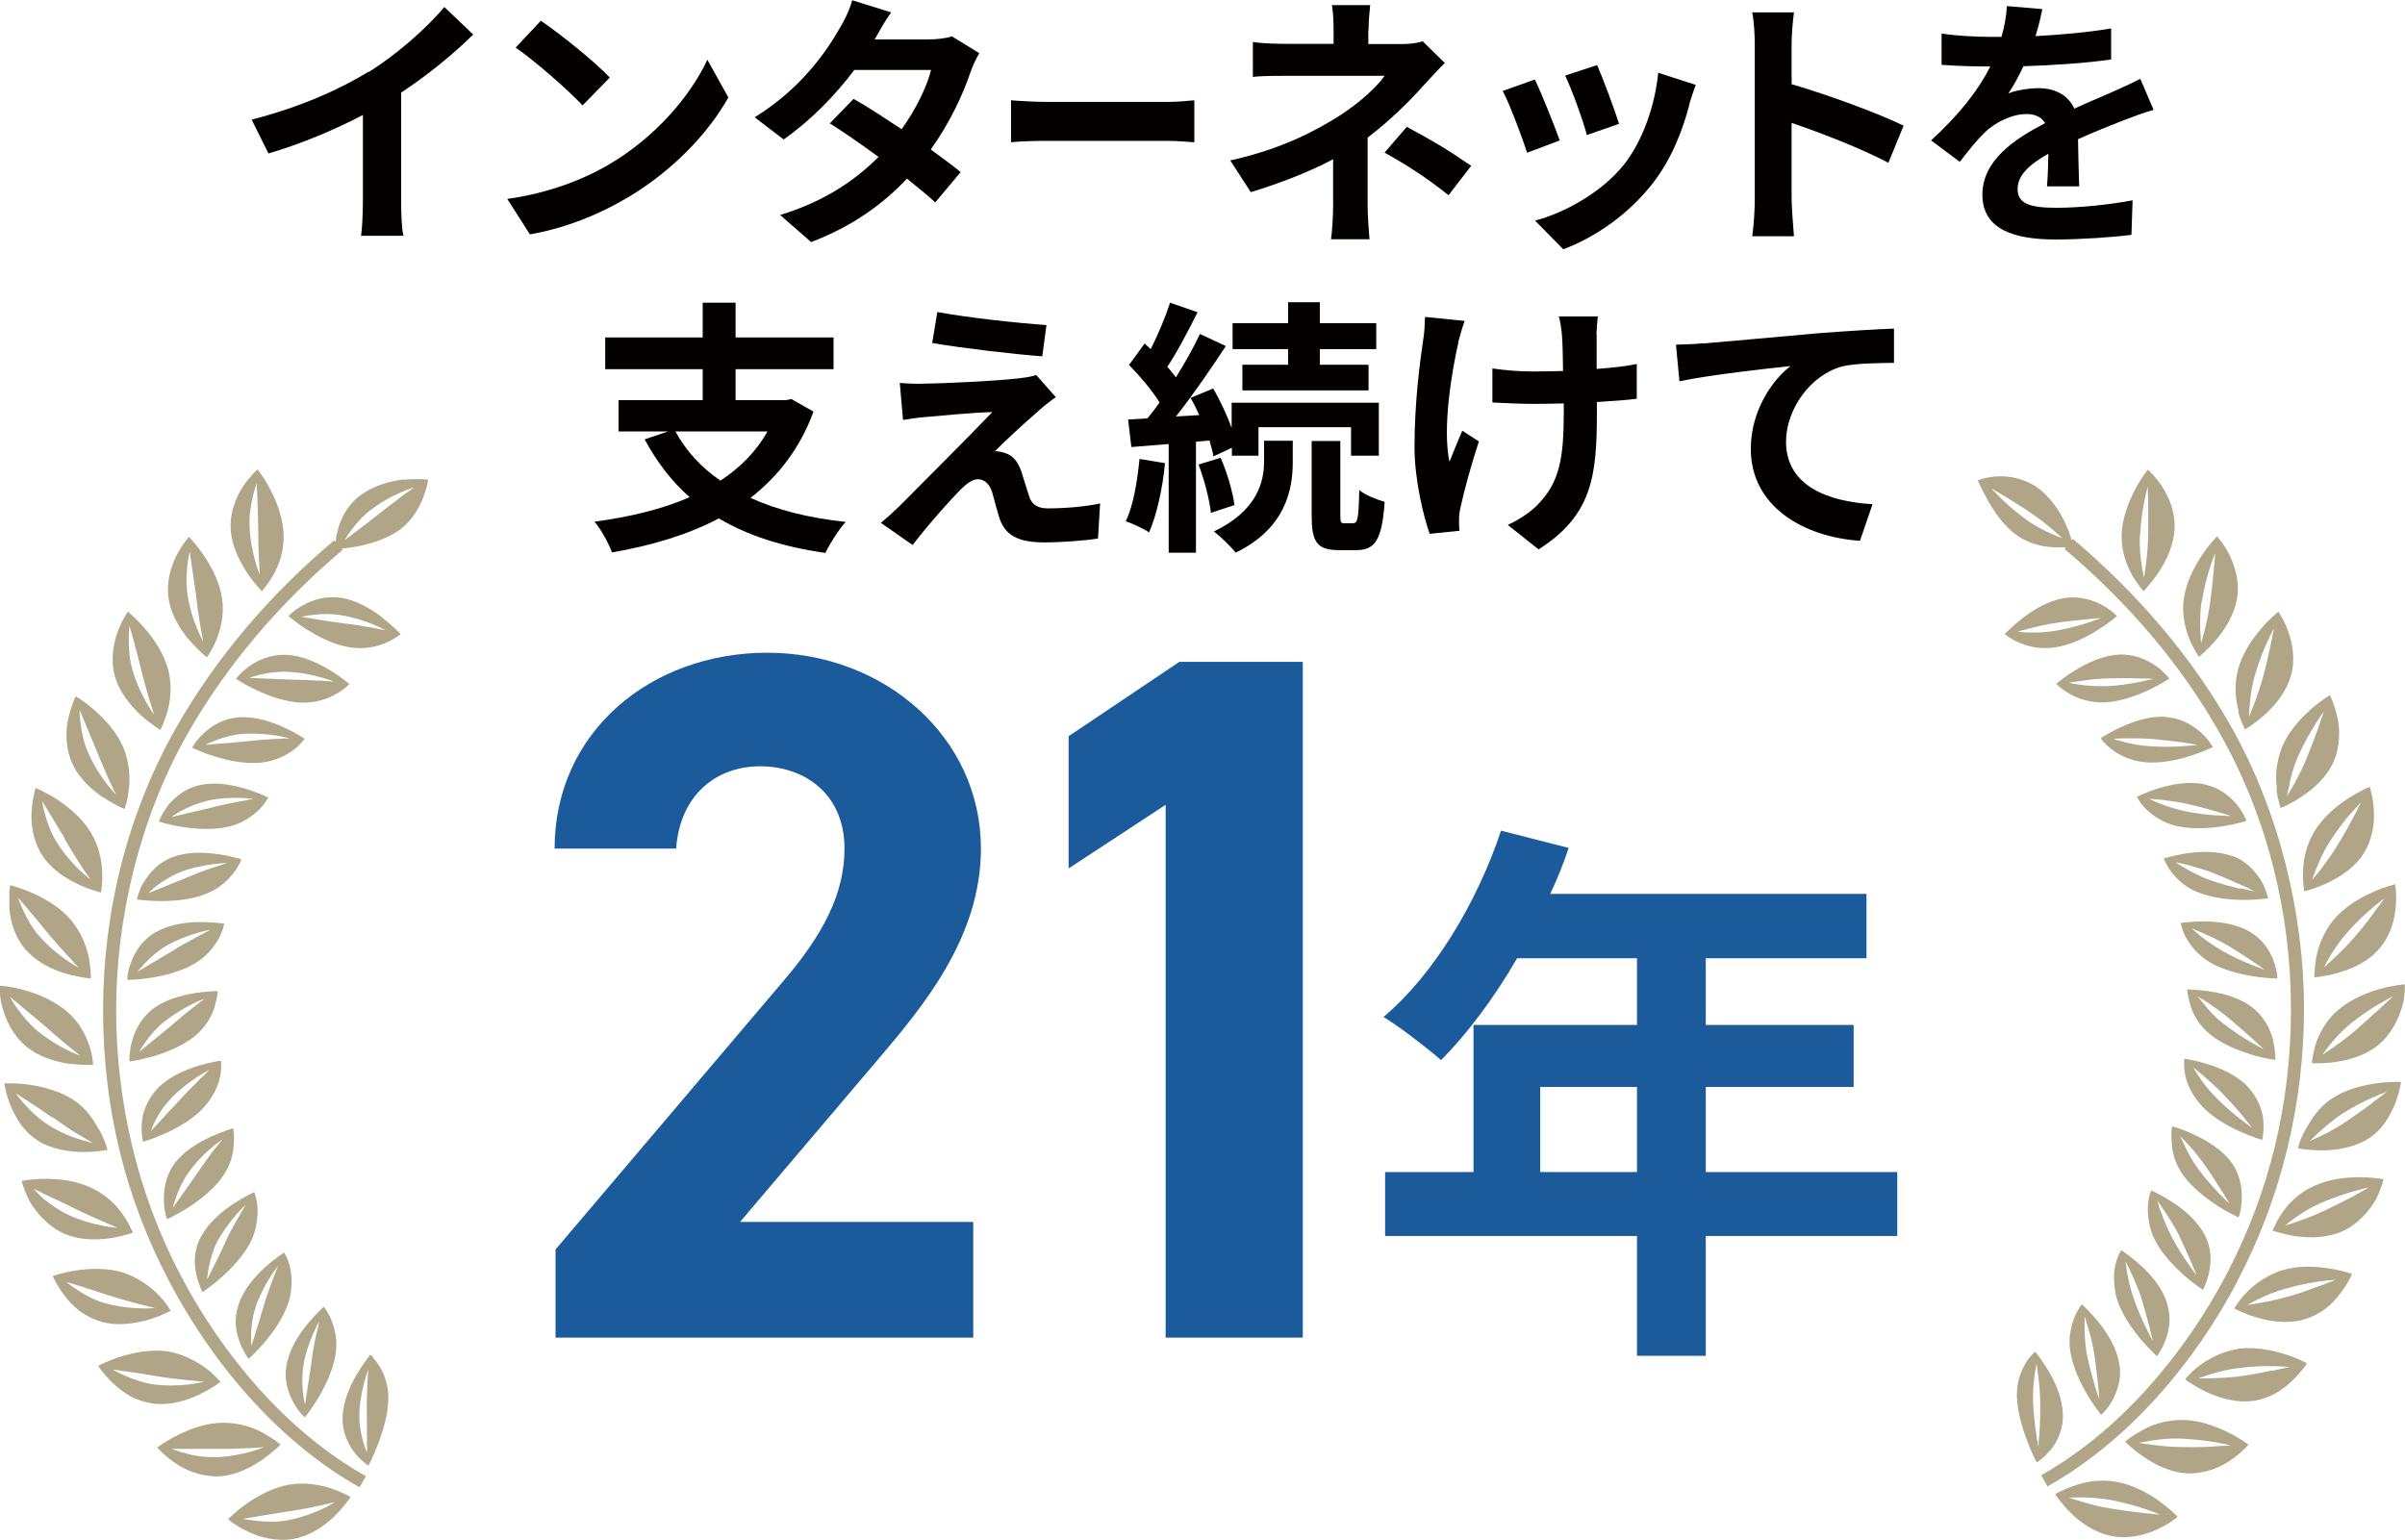 <?xml version="1.0" encoding="UTF-8"?><svg id="_レイヤー_1" xmlns="http://www.w3.org/2000/svg" width="103.12" height="66.04" viewBox="0 0 103.12 66.04"><defs><style>.cls-1{fill:#040000;}.cls-1,.cls-2,.cls-3{stroke-width:0px;}.cls-2{fill:#b1a587;}.cls-3{fill:#1b5b9c;}</style></defs><path class="cls-2" d="M12.42,63.66c-.71.12-1.38.49-1.86.83s-.78.66-.78.66c0,0,.08.07.22.17.15.1.36.23.61.35.51.25,1.24.45,1.98.32.75-.14,1.37-.59,1.79-1.01.42-.42.65-.79.65-.79,0,0-.33-.19-.79-.35-.47-.16-1.12-.29-1.82-.18ZM13.79,64.72c-.36.17-.87.36-1.45.47-.46.09-.94.07-1.31.03s-.62-.09-.62-.09c0,0,1.1-.18,1.89-.31.4-.06.9-.14,1.33-.24.41-.09.73-.17.73-.17,0,0-.21.14-.56.31h-.01Z"/><path class="cls-2" d="M16.01,58.22c-.07-.09-.13-.13-.13-.13,0,0-.28.34-.58.84-.3.51-.59,1.17-.61,1.85-.02.68.27,1.21.55,1.56.29.35.56.51.56.51,0,0,.21-.39.41-.93.21-.54.42-1.24.44-1.88.02-.65-.18-1.11-.37-1.44-.1-.16-.2-.29-.28-.37h.01ZM15.75,59.38c-.02.38-.03.85-.02,1.2,0,.72.01,1.72.01,1.72,0,0-.35-.78-.33-1.61,0-.52.11-1.03.2-1.38.09-.36.18-.58.18-.58,0,0-.02.29-.04.66h0Z"/><path class="cls-2" d="M12.02,61.94s-.07-.06-.19-.15-.3-.2-.51-.32c-.42-.25-1.04-.46-1.75-.46s-1.42.26-1.95.53c-.53.26-.88.53-.88.53,0,0,.27.32.73.64.45.33,1.14.61,1.87.6.73-.02,1.42-.38,1.9-.71.48-.34.79-.65.79-.65h-.01ZM9.23,62.48c-.46.02-.94-.06-1.28-.16-.35-.09-.59-.19-.59-.19,0,0,1.1,0,1.89,0,.4,0,.92,0,1.33-.03.41,0,.74-.05.74-.05,0,0-.23.11-.61.21-.37.1-.89.21-1.48.23Z"/><path class="cls-2" d="M13.07,60.78s.28-.34.58-.84c.3-.51.61-1.15.73-1.81s-.03-1.14-.17-1.52c-.14-.36-.33-.57-.33-.57,0,0-.33.29-.7.74s-.77,1.07-.89,1.74c-.13.67.08,1.23.3,1.64.22.4.48.62.48.62ZM13.01,58.55c.08-.52.27-1.01.41-1.34.15-.34.27-.55.27-.55,0,0-.06.29-.15.66-.09.38-.15.84-.2,1.19-.11.72-.26,1.72-.26,1.72,0,0-.06-.2-.09-.52s-.05-.74.02-1.14v-.02Z"/><path class="cls-2" d="M8.58,59.78c.53-.25.87-.52.87-.52,0,0-.21-.28-.61-.58-.2-.15-.44-.3-.72-.43-.28-.13-.58-.25-.94-.3-.71-.1-1.45.05-2.02.23-.57.18-.95.39-.95.39,0,0,.22.35.63.74.2.19.45.39.74.56.3.16.64.27,1.01.32.74.09,1.45-.15,1.98-.4h.01ZM4.83,58.73s1.09.14,1.87.28c.38.07.91.13,1.33.17.42.04.73.07.73.07,0,0-.96.26-2.14.12-.9-.12-1.79-.64-1.79-.64Z"/><path class="cls-2" d="M10.66,58.27s.33-.29.71-.74.8-1.06,1-1.68c.1-.31.13-.59.13-.85s-.02-.49-.07-.68c-.09-.38-.25-.61-.25-.61,0,0-.37.24-.8.62-.43.39-.92.94-1.14,1.58-.11.32-.15.64-.13.92.03.28.09.53.18.75.16.43.37.69.37.69ZM10.95,56.06c.36-1.03.97-1.77.97-1.77,0,0-.11.27-.24.62s-.3.82-.39,1.15c-.2.69-.51,1.65-.51,1.65,0,0-.09-.87.18-1.65h-.01Z"/><path class="cls-2" d="M6.38,56.59c.56-.17.94-.38.94-.38,0,0-.17-.31-.51-.67-.34-.35-.87-.75-1.53-.97-.68-.21-1.44-.18-2.02-.09-.59.09-1,.24-1,.24,0,0,.16.38.5.83.17.22.38.46.64.66.28.2.6.37.95.47.72.2,1.46.07,2.02-.09h0ZM3.34,55.33c-.31-.2-.5-.36-.5-.36,0,0,1.05.31,1.79.57.38.12.89.26,1.29.37.4.1.72.18.72.18,0,0-.99.11-2.14-.21-.46-.12-.85-.35-1.16-.55Z"/><path class="cls-2" d="M8.68,55.41s.37-.24.81-.63c.44-.39.95-.93,1.25-1.51.15-.29.22-.57.26-.82s.06-.49.04-.69c-.03-.39-.14-.64-.14-.64,0,0-.4.18-.89.5-.49.32-1.05.79-1.38,1.39-.34.61-.31,1.2-.21,1.65s.26.74.26.74h0ZM9.3,53.27c.52-.96,1.24-1.61,1.24-1.61,0,0-.15.25-.34.58-.19.33-.43.76-.56,1.08-.3.65-.76,1.55-.76,1.55,0,0,.06-.87.42-1.6Z"/><path class="cls-2" d="M4.7,53.1c.59-.09,1-.24,1-.24,0,0-.04-.08-.1-.21-.06-.13-.16-.32-.3-.52-.27-.41-.71-.88-1.38-1.19-.64-.31-1.38-.39-1.97-.39s-1.02.09-1.02.09c0,0,.09.4.35.89.29.48.76,1.04,1.43,1.35.67.31,1.41.3,2,.22h0ZM1.45,50.98s.24.12.57.28c.34.16.78.36,1.14.54.35.18.83.4,1.21.56s.67.29.67.29c0,0-.98-.05-2.06-.53-.42-.19-.81-.47-1.1-.7-.26-.24-.43-.43-.43-.43h0Z"/><path class="cls-2" d="M7.15,52.29s.4-.18.89-.49,1.09-.77,1.48-1.31.49-1.05.5-1.44c.04-.4-.02-.67-.02-.67,0,0-.42.12-.95.36s-1.18.63-1.58,1.17c-.38.54-.46,1.14-.44,1.6,0,.23.04.43.07.56.03.14.07.21.07.21h-.02ZM8.1,50.26c.6-.86,1.44-1.4,1.44-1.4,0,0-.19.23-.43.53-.22.3-.49.68-.69.97-.41.6-1.01,1.43-1.01,1.43,0,0,.2-.86.69-1.53Z"/><path class="cls-2" d="M1.61,48.91c.64.39,1.39.49,1.98.49s1.02-.09,1.02-.09c0,0-.08-.35-.31-.78-.25-.43-.55-.98-1.16-1.37-.6-.39-1.34-.57-1.92-.65-.59-.08-1.03-.05-1.03-.05,0,0,.05.41.25.92.21.51.55,1.13,1.17,1.52h0ZM2.24,47.9c.32.22.72.51,1.09.73.36.21.65.38.65.38,0,0-.25-.05-.62-.17-.38-.12-.88-.33-1.35-.64-.75-.49-1.34-1.32-1.34-1.32,0,0,.92.58,1.57,1.04v-.02Z"/><path class="cls-2" d="M7.09,48.6c.53-.24,1.17-.6,1.61-1.07.45-.48.67-.99.74-1.38.08-.39.03-.67.03-.67,0,0-.43.06-.99.23-.55.17-1.23.46-1.7.94-.46.48-.69,1.08-.7,1.53-.03.46.05.78.05.78,0,0,.42-.11.96-.36ZM7.35,47.08c.76-.78,1.63-1.2,1.63-1.2,0,0-.21.2-.48.47-.27.27-.61.61-.85.88-.26.28-.56.59-.78.84-.23.25-.4.43-.4.43,0,0,.26-.81.89-1.42h-.01Z"/><path class="cls-2" d="M2.98,45.61c.58.08,1.01.05,1.01.05,0,0,0-.35-.16-.82-.15-.46-.44-1.04-1-1.5-.57-.46-1.25-.74-1.82-.89C.44,42.29,0,42.27,0,42.27v.28c0,.17.03.42.11.68.15.53.45,1.18,1.01,1.64.56.47,1.28.66,1.85.75h.01ZM.42,42.73s.2.18.49.42c.29.24.66.54.96.8.29.26.68.59,1,.86.32.26.57.46.57.46,0,0-.93-.32-1.83-1.06-.35-.29-.65-.66-.86-.95-.22-.29-.32-.52-.32-.52h0Z"/><path class="cls-2" d="M6.56,45.3c.57-.17,1.26-.44,1.78-.86.52-.42.76-.91.87-1.29.05-.2.09-.35.11-.47.02-.12.02-.18.02-.18,0,0-.44,0-1.02.09-.57.1-1.3.29-1.81.71-.52.42-.76.98-.87,1.43s-.09.79-.09.79c0,0,.44-.06,1-.22h.01ZM7.05,43.81c.42-.34.85-.58,1.18-.75.32-.16.56-.24.56-.24,0,0-.06.04-.16.11-.09.07-.22.18-.37.29-.3.23-.66.54-.93.77-.56.47-1.36,1.11-1.36,1.11,0,0,.43-.78,1.08-1.3h0Z"/><path class="cls-2" d="M1.14,40.76c.49.55,1.18.85,1.75,1.01s1.01.19,1.01.19c0,0,0-.36-.08-.84-.09-.48-.31-1.1-.76-1.65-.46-.55-1.12-.93-1.66-1.17-.54-.24-.96-.34-.96-.34,0,0-.02.1-.04.28,0,.17,0,.42,0,.7.04.56.24,1.27.73,1.82ZM1.99,39.94c.25.31.6.7.88,1.01.28.3.5.54.5.54,0,0-.88-.44-1.67-1.33-.32-.35-.53-.76-.69-1.09-.15-.33-.24-.58-.24-.58,0,0,.72.83,1.22,1.45Z"/><path class="cls-2" d="M5.46,42.02s.44,0,1.01-.09,1.29-.27,1.86-.6c.56-.33.87-.76,1.06-1.1.09-.17.14-.33.18-.44.03-.11.05-.18.05-.18,0,0-.43-.07-1.02-.07s-1.31.09-1.9.42c-.6.33-.91.85-1.07,1.28-.18.43-.17.77-.17.77h0ZM7.14,40.55c.94-.53,1.89-.68,1.89-.68,0,0-.26.13-.59.31s-.76.41-1.05.6c-.63.37-1.49.89-1.49.89,0,0,.53-.71,1.24-1.12Z"/><path class="cls-2" d="M3.37,37.93c.54.25.96.34.96.34,0,0,.07-.35.05-.84,0-.49-.13-1.13-.49-1.74-.37-.61-.96-1.09-1.46-1.42-.5-.32-.9-.48-.9-.48,0,0-.04.1-.07.27-.04.17-.08.41-.1.69-.05.56.05,1.29.44,1.91.39.62,1.05,1.03,1.58,1.27h-.01ZM2.77,35.98c.2.34.47.78.7,1.13.22.35.42.61.42.61,0,0-.2-.15-.49-.42-.28-.27-.64-.66-.95-1.16-.25-.39-.42-.84-.51-1.19-.1-.35-.14-.61-.14-.61,0,0,.57.94.98,1.62v.02Z"/><path class="cls-2" d="M6.15,37.84c-.22.4-.28.73-.28.73,0,0,.43.07,1.02.07s1.31-.06,1.92-.3c.62-.24.97-.61,1.22-.92.12-.16.2-.3.25-.4.05-.11.07-.17.07-.17,0,0-.42-.14-.99-.22s-1.31-.12-1.94.12c-.65.23-1.02.7-1.26,1.09h0ZM7.75,37.39c.49-.19,1-.28,1.37-.33.37-.05.61-.05.61-.05,0,0-.28.09-.64.21-.37.12-.8.29-1.12.43-.67.27-1.61.65-1.61.65,0,0,.14-.16.4-.35s.61-.41,1-.56h0Z"/><path class="cls-2" d="M4.44,34.2c.49.33.9.49.9.49,0,0,.13-.33.18-.82.07-.48.04-1.14-.22-1.79-.27-.66-.79-1.22-1.23-1.61-.44-.39-.82-.61-.82-.61,0,0-.05.09-.11.25s-.14.39-.2.66c-.13.54-.15,1.27.15,1.95.3.68.88,1.18,1.37,1.5l-.02-.02ZM4.14,32.19c.15.37.35.84.52,1.22s.32.67.32.67c0,0-.18-.18-.42-.49-.24-.31-.53-.75-.77-1.29-.19-.42-.29-.89-.33-1.24-.05-.36-.05-.62-.05-.62,0,0,.42,1.01.73,1.74h0Z"/><path class="cls-2" d="M7.2,34.55c-.28.36-.39.68-.39.68,0,0,.42.14.99.23.58.09,1.3.14,1.95,0s1.06-.46,1.35-.73c.14-.14.24-.27.3-.37.07-.1.1-.16.1-.16,0,0-.39-.2-.95-.37-.56-.17-1.28-.31-1.94-.17-.68.13-1.12.54-1.42.89h0ZM8.86,34.34c1.05-.23,2.01-.08,2.01-.08,0,0-.29.05-.66.12-.38.07-.84.17-1.18.26-.71.17-1.69.4-1.69.4,0,0,.17-.13.45-.28.28-.15.67-.32,1.07-.41h0Z"/><path class="cls-2" d="M6.06,30.69c.44.39.82.61.82.61,0,0,.16-.32.3-.79.13-.47.21-1.12.03-1.8-.19-.7-.61-1.31-1-1.76s-.73-.72-.73-.72c0,0-.06.08-.14.23-.09.14-.19.35-.29.62-.19.51-.32,1.22-.12,1.93.2.7.7,1.28,1.13,1.68ZM5.56,26.85s.07.26.17.62.22.81.31,1.2c.09.38.23.88.35,1.28.12.4.22.7.22.7,0,0-.6-.79-.93-1.92-.13-.44-.15-.9-.16-1.27,0-.36.03-.61.03-.61h0Z"/><path class="cls-2" d="M11.13,32.71c.65-.06,1.13-.31,1.45-.55.16-.12.28-.24.36-.33s.12-.15.12-.15c0,0-.36-.25-.89-.49-.53-.24-1.24-.48-1.91-.43-.68.04-1.19.37-1.53.69-.34.31-.49.61-.49.61,0,0,.39.2.95.37.56.18,1.27.33,1.93.28h.01ZM9.29,31.73c.3-.11.7-.23,1.12-.26,1.09-.07,2.01.19,2.01.19,0,0-.29.01-.67.03s-.86.06-1.21.1c-.36.04-.79.08-1.14.1-.34.03-.59.05-.59.05,0,0,.19-.11.49-.21h0Z"/><path class="cls-2" d="M8.14,27.47c.38.45.73.72.73.72,0,0,.21-.28.4-.73.18-.46.36-1.07.25-1.78-.09-.7-.45-1.37-.78-1.86s-.64-.8-.64-.8c0,0-.27.3-.52.78-.25.48-.46,1.16-.35,1.88.12.73.52,1.35.91,1.8h0ZM8.13,23.63s.16,1.06.27,1.85c.04.38.11.89.18,1.31.07.41.13.72.13.72,0,0-.12-.22-.27-.58-.15-.36-.32-.87-.4-1.44-.14-.9.1-1.87.1-1.87h-.01Z"/><path class="cls-2" d="M14.98,29.33s-.33-.29-.83-.59-1.16-.62-1.85-.66c-.67-.03-1.24.22-1.61.49-.38.27-.57.54-.57.54,0,0,.36.25.89.49.53.25,1.23.5,1.89.53.66.02,1.17-.17,1.53-.38.36-.2.55-.42.55-.42ZM13.65,29.19c-.39-.03-.86-.04-1.22-.05-.73-.03-1.74-.07-1.74-.07,0,0,.81-.31,1.66-.26.54.02,1.03.13,1.39.23.36.1.59.19.59.19,0,0-.3-.02-.68-.05h0Z"/><path class="cls-2" d="M11.23,25.35s.24-.26.48-.68c.24-.43.48-1.02.45-1.74-.02-.71-.29-1.41-.57-1.94-.27-.52-.55-.86-.55-.86,0,0-.3.26-.6.7-.3.45-.58,1.09-.55,1.82s.37,1.4.69,1.89.64.8.64.8h.01ZM11.01,20.74s.05,1.07.06,1.86c0,.38.01.9.03,1.32.02.41.04.73.04.73,0,0-.39-.92-.44-2.08-.04-.9.3-1.83.3-1.83h0Z"/><path class="cls-2" d="M16.42,26.5c-.46-.36-1.09-.74-1.76-.86-.67-.11-1.26.08-1.66.31-.41.22-.63.47-.63.47,0,0,.33.29.83.6s1.15.64,1.81.74c.65.1,1.19-.04,1.57-.21.38-.17.6-.36.6-.36,0,0-.3-.32-.76-.68h0ZM15.87,26.9c-.38-.07-.85-.14-1.21-.18-.73-.09-1.73-.27-1.73-.27,0,0,.85-.21,1.69-.07,1.07.17,1.92.65,1.92.65,0,0-.29-.06-.67-.13Z"/><path class="cls-2" d="M17.33,20.56c-.58.06-1.32.26-1.89.69-.57.43-.84,1.02-.96,1.49-.05.19-.08.36-.09.5l-.06-.07c-2.71,2.28-5.07,5.01-6.82,8.11-2.07,3.68-3.09,7.86-3.09,12.04s.95,8.04,2.83,11.62c1.83,3.49,4.66,6.87,8.17,8.84l.27-.48h0c-3.38-1.89-6.16-5.2-7.95-8.62-1.84-3.5-2.76-7.44-2.76-11.37s1-8.18,3.02-11.77c1.71-3.03,4.03-5.71,6.69-7.96l-.04-.05c.18-.02.44-.06.73-.11.56-.12,1.24-.32,1.77-.71.53-.4.82-.93.99-1.36.17-.44.22-.78.22-.78,0,0-.43-.06-1.02,0h0ZM17.18,21.32c-.32.24-.71.54-1,.77-.59.47-1.4,1.07-1.4,1.07,0,0,.44-.79,1.14-1.31.88-.68,1.84-.95,1.84-.95,0,0-.25.18-.58.41h0Z"/><path class="cls-2" d="M87.91,62.2c.28-.35.57-.88.54-1.56-.02-.68-.31-1.34-.61-1.84-.3-.51-.58-.84-.58-.84,0,0-.05.05-.13.13-.08.08-.18.2-.28.37-.19.33-.39.8-.37,1.44s.23,1.34.44,1.88c.2.55.41.93.41.93,0,0,.28-.15.56-.51h.02ZM87.45,61.36c-.03.39-.05.69-.05.69,0,0-.05-.24-.1-.61-.05-.37-.11-.86-.13-1.39-.01-.4.03-.79.07-1.09.04-.29.08-.47.08-.47,0,0,.04.23.08.56.04.32.08.76.08,1.11s0,.83-.03,1.21h0Z"/><path class="cls-2" d="M92.59,64.37c-.48-.34-1.15-.71-1.86-.83-.7-.12-1.34,0-1.82.18-.47.16-.79.35-.79.35,0,0,.23.37.65.79s1.04.87,1.79,1.01c.74.14,1.47-.06,1.98-.31.26-.12.47-.25.61-.35s.22-.17.22-.17c0,0-.3-.32-.78-.66h0ZM91.86,64.87c-.43-.04-.96-.12-1.35-.18-.4-.06-.85-.18-1.2-.28s-.6-.19-.6-.19c0,0,.95-.06,1.84.11,1.14.22,2.08.62,2.08.62,0,0-.34-.03-.77-.07h0Z"/><path class="cls-2" d="M89.27,55.93s-.18.2-.33.57c-.13.38-.28.86-.16,1.52.12.66.43,1.3.73,1.81.3.5.58.84.58.84,0,0,.26-.21.48-.61.21-.41.43-.96.29-1.64-.13-.67-.53-1.29-.89-1.74-.37-.45-.7-.74-.7-.74h0ZM89.82,59.4c-.11-.36-.25-.86-.35-1.37-.07-.4-.08-.79-.09-1.1v-.49s.08.23.17.55.2.74.25,1.09c.05.34.11.82.15,1.21.05.4.06.7.06.7,0,0-.09-.22-.2-.59h0Z"/><path class="cls-2" d="M93.57,60.89c-.71,0-1.33.21-1.75.46-.21.12-.39.23-.51.32s-.19.15-.19.15c0,0,.3.32.79.65.48.33,1.17.69,1.9.71s1.42-.26,1.87-.59c.46-.32.73-.64.73-.64,0,0-.35-.27-.88-.53s-1.24-.53-1.95-.53h-.01ZM94.89,62.03c-.42.03-.96.03-1.35.02-.4,0-.86-.04-1.22-.09-.35-.04-.62-.09-.62-.09,0,0,.22-.04.57-.1.34-.05.79-.1,1.24-.08.59.03,1.11.09,1.5.16s.64.13.64.13c0,0-.33.02-.77.05h.01Z"/><path class="cls-2" d="M92.48,58.16s.21-.26.37-.69c.08-.21.15-.47.17-.75s-.02-.6-.13-.92c-.22-.64-.71-1.19-1.14-1.57-.43-.39-.8-.62-.8-.62,0,0-.15.23-.24.6-.05.19-.08.42-.06.68,0,.26.03.53.13.85.2.62.63,1.23,1,1.68.38.45.71.74.71.74h-.01ZM91.14,54.09s.44.85.67,1.56c.11.34.23.78.33,1.17.09.38.17.68.17.68,0,0-.5-.86-.83-1.85-.28-.79-.34-1.56-.34-1.56Z"/><path class="cls-2" d="M95.95,57.85c-.36.05-.66.16-.94.29s-.52.28-.72.43c-.39.3-.6.58-.6.58,0,0,.35.27.87.52.53.25,1.24.49,1.98.41.37-.04.71-.16,1.01-.32.29-.16.54-.36.74-.56.41-.39.63-.74.63-.74,0,0-.38-.21-.95-.39s-1.31-.33-2.02-.23h0ZM97.43,58.77c-.43.08-.93.19-1.32.24-.81.11-1.85.1-1.85.1,0,0,.86-.35,1.77-.45,1.13-.15,2.15-.04,2.15-.04,0,0-.33.07-.75.16h0Z"/><path class="cls-2" d="M93.65,54.69c.44.39.81.62.81.62,0,0,.16-.29.26-.74.09-.45.13-1.04-.21-1.65-.32-.6-.89-1.07-1.38-1.38-.49-.32-.89-.49-.89-.49,0,0-.12.25-.14.64-.02.19,0,.43.04.68.03.25.11.52.26.81.29.58.81,1.12,1.25,1.51ZM92.65,51.97c-.1-.28-.14-.47-.14-.47,0,0,.57.78.91,1.45.15.31.34.74.5,1.1.15.36.27.64.27.64,0,0-.62-.77-1.1-1.7-.17-.35-.34-.74-.43-1.02h-.01Z"/><path class="cls-2" d="M97.84,54.47c-.66.22-1.19.61-1.53.97-.34.35-.51.67-.51.67,0,0,.38.21.94.38.56.17,1.3.29,2.02.1.36-.1.68-.27.95-.47s.47-.44.64-.66c.34-.44.5-.83.5-.83,0,0-.41-.15-1-.24s-1.34-.13-2.02.09h.01ZM99.44,55.15c-.41.15-.88.33-1.27.43-.78.24-1.81.38-1.81.38,0,0,.79-.48,1.68-.71,1.09-.32,2.11-.37,2.11-.37,0,0-.31.12-.72.28h0Z"/><path class="cls-2" d="M95.98,52.2s.04-.07.07-.21.06-.33.07-.56c.02-.46-.06-1.06-.45-1.6-.41-.54-1.06-.93-1.58-1.17-.53-.25-.95-.36-.95-.36,0,0-.07.27-.02.67.01.39.11.9.5,1.44.39.53.99.99,1.48,1.31.49.31.89.49.89.49h-.01ZM93.7,49.17c-.14-.27-.22-.45-.22-.45,0,0,.17.17.4.42s.48.57.69.87c.2.29.46.68.67,1.02s.37.6.37.6c0,0-.74-.67-1.37-1.52-.24-.33-.42-.68-.55-.94h.01Z"/><path class="cls-2" d="M99.21,50.86c-.67.3-1.11.78-1.38,1.18-.14.2-.23.39-.29.52-.07.13-.1.21-.1.21,0,0,.41.15,1,.24.58.08,1.32.09,1.99-.21s1.14-.86,1.43-1.34c.25-.49.34-.89.34-.89,0,0-.43-.09-1.02-.09s-1.33.08-1.97.38ZM100.9,51.3c-.39.2-.87.44-1.22.61-.73.35-1.71.65-1.71.65,0,0,.69-.6,1.53-.97,1.08-.47,2.06-.67,2.06-.67,0,0-.28.17-.66.38Z"/><path class="cls-2" d="M97.05,48.1c-.02-.45-.24-1.05-.7-1.53-.47-.48-1.15-.77-1.7-.94-.55-.17-.99-.23-.99-.23,0,0-.04.28.03.67s.29.9.74,1.38c.44.47,1.08.83,1.61,1.07.53.24.96.36.96.36,0,0,.08-.33.05-.78ZM96.07,48c-.29-.23-.67-.55-1.06-.94-.6-.6-.97-1.29-.97-1.29,0,0,.76.6,1.27,1.14.24.26.6.62.83.92.24.3.43.54.43.54,0,0-.2-.14-.49-.37h-.01Z"/><path class="cls-2" d="M101.92,46.45c-.59.08-1.33.26-1.92.65-.61.39-.91.93-1.16,1.36-.24.43-.31.78-.31.78,0,0,.43.09,1.02.09s1.34-.1,1.98-.49c.63-.39.96-1.01,1.17-1.52.2-.51.25-.92.25-.92,0,0-.44-.03-1.03.05ZM101.73,47.29c-.35.26-.77.56-1.08.77-.32.22-.72.45-1.05.61s-.57.27-.57.27c0,0,.66-.68,1.38-1.17.96-.62,1.93-.95,1.93-.95,0,0-.27.2-.61.46h0Z"/><path class="cls-2" d="M97.48,44.66c-.11-.45-.35-1.01-.87-1.43-.51-.42-1.24-.62-1.81-.71-.58-.09-1.02-.09-1.02-.09,0,0,0,.07.02.18.02.12.06.27.11.47.11.38.35.87.87,1.29.52.42,1.22.69,1.78.86.57.17,1,.22,1,.22,0,0,.02-.34-.09-.79h0ZM95.32,43.89c-.33-.26-.6-.55-.78-.78-.19-.23-.31-.38-.31-.38,0,0,.22.12.49.3.27.19.61.43.89.67.27.23.63.54.93.81s.52.48.52.48c0,0-.9-.44-1.73-1.1h0Z"/><path class="cls-2" d="M103.12,42.21s-.44.03-1.01.18-1.26.43-1.82.89-.85,1.04-1,1.5-.16.81-.16.81c0,0,.44.03,1.01-.05.58-.08,1.29-.28,1.85-.74.56-.47.85-1.11,1.01-1.64.08-.26.1-.5.11-.67s0-.27,0-.27h.01ZM102.44,42.88c-.1.09-.24.23-.4.37-.32.29-.71.64-1,.9-.6.53-1.46,1.08-1.46,1.08,0,0,.5-.76,1.2-1.33.45-.37.91-.66,1.25-.86.35-.2.57-.32.57-.32,0,0-.06.06-.15.16h0Z"/><path class="cls-2" d="M97.49,41.2c-.17-.43-.47-.94-1.07-1.27-.59-.33-1.31-.41-1.9-.42-.59,0-1.02.07-1.02.07,0,0,.02.07.05.18.03.11.08.26.17.43.19.34.5.76,1.06,1.09.57.33,1.29.5,1.86.59.58.09,1.01.09,1.01.09,0,0,0-.34-.17-.76h0ZM95.25,40.75c-.35-.2-.68-.44-.91-.62-.23-.19-.37-.32-.37-.32,0,0,.89.35,1.53.72.3.18.7.43,1.02.65.33.22.58.4.58.4,0,0-.95-.31-1.86-.83h.01Z"/><path class="cls-2" d="M100.07,39.43c-.45.55-.67,1.16-.76,1.64-.08.48-.08.84-.08.84,0,0,.44-.03,1.01-.19s1.27-.45,1.75-1.01c.5-.55.69-1.26.73-1.82.03-.28.02-.52.01-.7-.01-.17-.04-.27-.04-.27,0,0-.43.1-.96.34-.54.24-1.2.62-1.66,1.17ZM101.79,39.14c-.26.35-.58.76-.84,1.05-.53.62-1.31,1.3-1.31,1.3,0,0,.4-.83,1.01-1.51.75-.86,1.59-1.46,1.59-1.46,0,0-.2.27-.46.62h0Z"/><path class="cls-2" d="M95.71,36.71c-.64-.23-1.37-.2-1.94-.12-.57.09-.99.22-.99.22,0,0,.03.06.07.17.05.1.13.25.24.4.25.31.6.68,1.22.91s1.33.3,1.92.3,1.02-.07,1.02-.07c0,0-.06-.33-.28-.73-.25-.39-.61-.86-1.26-1.09h0ZM96.04,38.11c-.37-.09-.87-.22-1.36-.4-.38-.14-.73-.33-.99-.48-.26-.15-.41-.26-.41-.26,0,0,.23.05.56.13.32.09.74.21,1.07.34.32.13.76.32,1.12.48.37.16.63.3.63.3,0,0-.24-.04-.6-.13l-.02.02Z"/><path class="cls-2" d="M99.24,35.64c-.36.61-.49,1.25-.49,1.74-.02.49.05.84.05.84,0,0,.43-.1.96-.34.53-.25,1.19-.65,1.58-1.27s.49-1.35.44-1.91c-.02-.28-.06-.52-.1-.69s-.07-.27-.07-.27c0,0-.4.16-.9.48s-1.09.8-1.46,1.41h-.01ZM100.8,34.88c.26-.3.44-.48.44-.48,0,0-.15.3-.35.68s-.46.84-.67,1.17c-.21.35-.48.72-.69,1-.22.29-.4.48-.4.48,0,0,.08-.22.21-.54.13-.31.31-.73.56-1.11.32-.49.64-.91.9-1.21h0Z"/><path class="cls-2" d="M94.51,33.63c-.67-.14-1.38,0-1.94.17-.56.17-.95.37-.95.37,0,0,.04.06.1.16s.16.23.3.37c.29.27.7.59,1.35.73.64.14,1.37.09,1.95,0,.58-.09,1-.23,1-.23,0,0-.11-.32-.39-.68-.3-.35-.74-.75-1.41-.88h0ZM95.05,34.97c-.38-.03-.89-.08-1.4-.19-.4-.09-.78-.22-1.06-.33s-.45-.2-.45-.2c0,0,.24.02.57.05.33.04.76.1,1.11.18.34.08.8.2,1.18.31s.66.2.66.2c0,0-.25,0-.62-.03h0Z"/><path class="cls-2" d="M97.61,33.83c.05.49.18.82.18.82,0,0,.41-.16.9-.49.49-.32,1.07-.82,1.37-1.5.29-.67.28-1.41.15-1.94-.06-.27-.14-.5-.2-.66s-.11-.25-.11-.25c0,0-.38.22-.82.61-.44.39-.96.95-1.23,1.61-.26.65-.3,1.31-.22,1.79h-.02ZM98.17,33.56c.08-.33.2-.77.39-1.18.47-1.05,1.08-1.87,1.08-1.87,0,0-.11.32-.25.73-.14.4-.33.89-.48,1.26s-.36.78-.53,1.1c-.18.32-.32.54-.32.54,0,0,.04-.23.12-.56v-.02Z"/><path class="cls-2" d="M92.87,30.74c-.67-.05-1.37.19-1.91.43-.53.24-.89.49-.89.49,0,0,.04.06.12.15s.2.21.36.33c.32.24.8.49,1.45.55.66.05,1.37-.1,1.93-.28s.95-.37.95-.37c0,0-.15-.3-.49-.61-.34-.31-.85-.64-1.53-.68h.01ZM93.6,32c-.38.02-.89.04-1.41,0-.83-.05-1.58-.32-1.58-.32,0,0,.24-.02.58-.02s.76,0,1.13.03c.35.03.82.09,1.21.14s.69.11.69.11c0,0-.24.03-.62.06Z"/><path class="cls-2" d="M95.96,30.5c.13.47.3.78.3.78,0,0,.38-.22.82-.61.44-.39.94-.97,1.14-1.67.21-.71.08-1.41-.11-1.93-.09-.26-.2-.47-.28-.61-.08-.14-.14-.23-.14-.23,0,0-.35.27-.73.72-.39.45-.81,1.06-1,1.76-.18.69-.1,1.33.03,1.8h-.03ZM96.47,30.16c.03-.34.09-.79.22-1.22.31-1.1.81-1.99.81-1.99,0,0-.07.33-.15.75-.09.42-.2.92-.31,1.3-.1.39-.25.82-.38,1.16-.12.33-.23.57-.23.57,0,0,0-.23.04-.57Z"/><path class="cls-2" d="M92.44,28.56c-.37-.27-.93-.52-1.6-.49-.68.04-1.35.36-1.84.66-.5.3-.83.59-.83.59,0,0,.19.22.55.42.35.21.86.4,1.52.38.66-.03,1.36-.28,1.89-.53s.89-.49.89-.49c0,0-.2-.27-.57-.54h-.01ZM90.32,29.42c-.83.04-1.62-.14-1.62-.14,0,0,.97-.18,1.7-.19.36-.01.84-.02,1.23,0,.4,0,.7.02.7.02,0,0-.95.26-2.02.32h.01Z"/><path class="cls-2" d="M94.28,28.17s.35-.27.73-.72c.38-.45.79-1.07.91-1.8s-.1-1.4-.34-1.88c-.25-.48-.52-.77-.52-.77,0,0-.31.31-.64.8s-.68,1.16-.78,1.86c-.11.71.07,1.32.25,1.78.19.45.4.73.4.73h-.01ZM94.41,25.79c.09-.57.23-1.09.35-1.46.12-.38.22-.61.22-.61,0,0-.03.33-.06.75-.04.42-.1.95-.15,1.32-.05.39-.14.85-.23,1.19-.09.34-.16.6-.16.6,0,0-.11-.92.02-1.8h.01Z"/><path class="cls-2" d="M90.14,25.95c-.4-.22-.99-.41-1.66-.3-.67.12-1.3.5-1.76.86s-.76.68-.76.68c0,0,.22.2.6.36.38.17.91.31,1.57.21.66-.1,1.32-.43,1.81-.74.5-.31.83-.6.83-.6,0,0-.22-.25-.63-.47ZM88.13,27.05c-.83.14-1.63.04-1.63.04,0,0,.94-.28,1.67-.38.7-.11,1.93-.21,1.93-.21,0,0-.92.37-1.97.55Z"/><path class="cls-2" d="M91.91,25.35s.31-.31.64-.8.66-1.17.69-1.89c.03-.73-.25-1.37-.55-1.82-.3-.45-.6-.7-.6-.7,0,0-.27.34-.55.86-.27.52-.55,1.23-.57,1.93-.02.72.22,1.31.45,1.73.24.42.48.68.48.68h.01ZM91.76,22.98c.05-1.15.33-2.11.33-2.11,0,0,.01.33.02.75v1.33c-.01.8-.18,1.82-.18,1.82,0,0-.22-.89-.18-1.79h.01Z"/><path class="cls-2" d="M95.96,54.88c1.88-3.58,2.83-7.61,2.83-11.62s-1.03-8.36-3.09-12.04c-1.74-3.1-4.11-5.82-6.82-8.11l-.05.06c-.05-.17-.13-.42-.26-.7-.24-.53-.65-1.17-1.24-1.58-.59-.4-1.24-.49-1.72-.46-.49.03-.81.17-.81.17,0,0,.17.4.45.89s.68,1.07,1.22,1.46c.54.38,1.14.5,1.61.52h.5l-.06.07c2.66,2.25,4.99,4.92,6.69,7.96,2.02,3.59,3.02,7.68,3.02,11.77s-.93,7.87-2.76,11.37c-1.79,3.41-4.57,6.72-7.95,8.62l.27.48c3.51-1.97,6.34-5.35,8.17-8.84v-.02ZM86.9,22.3c-.88-.64-1.52-1.36-1.52-1.36,0,0,.27.16.61.36.34.21.76.47,1.06.68.64.41,1.38,1.1,1.38,1.1,0,0-.84-.29-1.53-.78Z"/><path class="cls-1" d="M15.81,3.09c1.18-.74,2.49-1.88,3.24-2.79l1.24,1.18c-.87.86-1.98,1.76-3.09,2.49v4.64c0,.51.02,1.22.1,1.5h-1.82c.05-.28.08-1,.08-1.5v-3.68c-1.18.62-2.64,1.24-4.05,1.65l-.72-1.45c2.06-.53,3.75-1.28,5.02-2.06v.02Z"/><path class="cls-1" d="M26.15,7.03c1.96-1.16,3.46-2.92,4.18-4.47l.9,1.62c-.87,1.55-2.4,3.14-4.25,4.25-1.16.7-2.64,1.34-4.26,1.62l-.97-1.52c1.79-.25,3.29-.84,4.4-1.5ZM26.15,3.32l-1.17,1.2c-.6-.64-2.03-1.9-2.87-2.48l1.08-1.15c.8.54,2.3,1.74,2.96,2.44h0Z"/><path class="cls-1" d="M37.49,1.69h2.33c.36,0,.75-.05,1-.13l1.17.72c-.13.22-.28.53-.38.82-.31.93-.88,2.16-1.7,3.31.49.36.94.69,1.28.97l-1.09,1.3c-.31-.29-.74-.64-1.21-1.02-1.01,1.07-2.32,2.04-4.11,2.72l-1.33-1.16c1.99-.61,3.26-1.54,4.22-2.49-.75-.55-1.5-1.07-2.09-1.44l1.02-1.05c.61.34,1.33.82,2.06,1.3.6-.83,1.09-1.83,1.26-2.54h-3.29c-.8,1.07-1.87,2.17-3.03,2.98l-1.24-.95c2.01-1.25,3.08-2.83,3.65-3.83.18-.28.43-.8.53-1.19l1.67.52c-.29.4-.57.92-.71,1.17h0Z"/><path class="cls-1" d="M44.9,4.37h5.18c.45,0,.88-.05,1.13-.07v1.8c-.23-.01-.72-.06-1.13-.06h-5.18c-.55,0-1.2.02-1.55.06v-1.8c.35.03,1.05.07,1.55.07Z"/><path class="cls-1" d="M58.67,1.29v.6h1.38c.36,0,.68-.03.95-.12l.95.93c-.3.29-.64.68-.9.95-.59.67-1.46,1.53-2.41,2.25,0,.92,0,2.17,0,2.89,0,.46.05,1.11.08,1.47h-1.65c.05-.32.09-1.01.09-1.47v-1.96c-1.06.56-2.29,1.03-3.53,1.41l-.88-1.36c2.22-.49,3.69-1.29,4.69-1.92.88-.57,1.6-1.24,1.93-1.71h-4.16c-.41,0-1.14,0-1.49.05v-1.5c.44.07,1.07.08,1.47.08h1.99v-.6c0-.36-.02-.77-.07-1.06h1.64c-.03.28-.07.7-.07,1.06h0ZM59.37,6.54l.95-1.1c1.06.57,1.65.91,2.76,1.67l-.97,1.26c-1-.79-1.75-1.27-2.75-1.83h.01Z"/><path class="cls-1" d="M66.88,6.02l-1.4.53c-.2-.62-.77-2.15-1.05-2.65l1.38-.49c.29.59.84,1.98,1.07,2.62h0ZM72.44,4.47c-.3,1.16-.78,2.36-1.56,3.37-1.07,1.38-2.5,2.34-3.85,2.85l-1.21-1.23c1.26-.33,2.86-1.21,3.81-2.4.78-.98,1.33-2.5,1.47-3.94l1.61.52c-.14.37-.21.61-.28.84h0ZM69.42,5.31l-1.38.48c-.14-.56-.64-1.95-.93-2.55l1.37-.45c.22.49.78,1.99.94,2.52Z"/><path class="cls-1" d="M75.24,1.91c0-.4-.03-.98-.11-1.38h1.79c-.05.4-.1.91-.1,1.38v1.7c1.54.45,3.75,1.26,4.8,1.78l-.65,1.59c-1.18-.62-2.91-1.29-4.15-1.71v3.25c0,.33.06,1.14.1,1.61h-1.79c.07-.46.11-1.15.11-1.61V1.91Z"/><path class="cls-1" d="M87.27,1.55c1.09-.06,2.24-.16,3.25-.33v1.33c-1.1.16-2.52.25-3.76.29-.2.42-.42.84-.65,1.17.3-.14.92-.23,1.3-.23.7,0,1.27.3,1.53.88.6-.28,1.08-.47,1.55-.68.45-.2.85-.38,1.28-.6l.57,1.33c-.37.1-.98.33-1.37.48-.52.21-1.17.46-1.87.78.01.64.03,1.49.05,2.02h-1.38c.03-.34.05-.9.06-1.4-.86.49-1.32.94-1.32,1.52,0,.63.54.8,1.67.8.98,0,2.25-.13,3.26-.32l-.05,1.48c-.76.1-2.17.2-3.25.2-1.8,0-3.14-.44-3.14-1.92s1.38-2.39,2.69-3.07c-.17-.29-.48-.39-.8-.39-.64,0-1.36.37-1.79.79-.35.34-.68.76-1.07,1.26l-1.23-.92c1.21-1.11,2.02-2.14,2.54-3.17h-.15c-.47,0-1.31-.02-1.94-.07v-1.34c.59.09,1.44.14,2.02.14h.55c.13-.46.21-.91.23-1.32l1.52.13c-.06.29-.14.67-.29,1.15h0Z"/><path class="cls-1" d="M34.88,17.65c-.57,1.57-1.52,2.78-2.7,3.7,1.14.52,2.49.86,4.08,1.03-.29.32-.68.93-.87,1.33-1.83-.26-3.34-.75-4.57-1.48-1.34.71-2.91,1.17-4.58,1.46-.13-.37-.48-1.01-.75-1.32,1.5-.2,2.89-.53,4.08-1.05-.77-.68-1.4-1.5-1.93-2.48l1.01-.34h-2.13v-1.34h3.61v-1.33h-4.18v-1.36h4.18v-1.49h1.41v1.49h4.2v1.36h-4.2v1.33h2.15l.24-.05s.95.54.95.54ZM28.96,18.5c.46.84,1.1,1.54,1.93,2.11.84-.55,1.53-1.24,2.02-2.11h-3.95Z"/><path class="cls-1" d="M44.53,17.62c-.53.45-1.6,1.44-1.87,1.73.1-.01.31.03.44.08.33.1.54.36.69.78.1.31.23.75.33,1.05.1.36.36.54.8.54.88,0,1.68-.09,2.25-.21l-.09,1.5c-.47.09-1.65.17-2.25.17-1.09,0-1.68-.24-1.96-.99-.11-.34-.25-.88-.33-1.17-.13-.4-.38-.55-.61-.55s-.48.18-.76.46c-.39.4-1.25,1.34-2.04,2.36l-1.36-.95c.21-.17.48-.41.79-.71.59-.6,2.94-2.94,3.99-4.04-.8.02-2.18.15-2.84.21-.4.03-.75.09-.99.13l-.14-1.59c.26.02.68.05,1.1.03.54,0,3.15-.11,4.1-.24.22-.02.53-.08.65-.13l.84.95c-.3.21-.54.41-.75.59h.01ZM44.87,13.94l-.18,1.34c-1.21-.09-3.35-.34-4.72-.57l.22-1.33c1.29.24,3.49.48,4.69.56h0Z"/><path class="cls-1" d="M49.95,19.87c-.1,1.09-.36,2.23-.68,2.96-.23-.16-.72-.38-1-.48.33-.68.49-1.7.59-2.67l1.09.18h0ZM51.28,18.94v4.76h-1.17v-4.66l-1.6.13-.14-1.18.83-.05c.17-.21.35-.44.52-.68-.32-.52-.85-1.14-1.31-1.61l.67-.92c.08.08.17.16.26.24.32-.63.64-1.4.83-1.99l1.18.41c-.4.79-.87,1.7-1.3,2.34.14.15.26.31.37.45.4-.64.77-1.3,1.03-1.86l1.11.52c-.63.96-1.41,2.1-2.14,3.02l1-.06c-.11-.25-.24-.51-.37-.74l.97-.4c.3.52.59,1.14.79,1.69v-1.08h6.31v2.27h-1.19v-1.22h-3.97v1.22h-1.14v-.34l-.79.37c-.03-.2-.1-.42-.17-.68l-.57.05h-.01ZM52.34,19.64c.28.63.52,1.47.59,2.02l-1.01.33c-.06-.56-.28-1.41-.53-2.07l.95-.29h0ZM54.2,18.9h1.23v.92c0,1.18-.31,2.84-2.45,3.88-.21-.28-.63-.67-.93-.91,1.88-.9,2.15-2.16,2.15-3v-.9h0ZM55.23,14.97h-2.38v-1.11h2.38v-.9h1.36v.9h2.42v1.11h-2.42v.67h2.09v1.1h-5.41v-1.1h1.96v-.67ZM58.04,22.43c.16,0,.22-.18.24-1.42.24.22.75.41,1.09.51-.11,1.64-.42,2.07-1.21,2.07h-.74c-.98,0-1.18-.37-1.18-1.51v-3.17h1.23v3.17c0,.31.02.36.17.36h.4Z"/><path class="cls-1" d="M62.53,14.69c-.29,1.28-.69,3.69-.38,5.11.15-.36.36-.91.55-1.33l.71.46c-.33.99-.64,2.15-.78,2.8-.05.17-.07.42-.07.56,0,.11,0,.31.02.47l-1.28.13c-.25-.69-.65-2.3-.65-3.72,0-1.88.23-3.65.37-4.58.06-.32.07-.71.08-1l1.7.17c-.1.28-.22.69-.28.93h0ZM68.46,14.35v1.47c.64-.05,1.25-.11,1.72-.21v1.49c-.47.06-1.07.1-1.71.14v.48c0,2.71-.21,4.38-2.5,5.84l-1.32-1.05c.44-.2,1.01-.56,1.33-.92.88-.92,1.07-1.94,1.07-3.88v-.41c-.44.01-.86.02-1.29.02-.49,0-1.21-.03-1.77-.06v-1.46c.56.08,1.13.13,1.73.13.41,0,.86-.01,1.3-.02-.01-.64-.02-1.24-.05-1.55-.02-.29-.08-.61-.13-.79h1.67c-.03.25-.05.53-.06.78h0Z"/><path class="cls-1" d="M73.01,14.73c.95-.08,2.85-.25,4.95-.44,1.18-.09,2.45-.17,3.25-.2v1.47c-.61.01-1.6.01-2.21.15-1.39.37-2.42,1.86-2.42,3.23,0,1.88,1.77,2.57,3.71,2.68l-.54,1.57c-2.4-.16-4.68-1.46-4.68-3.94,0-1.65.93-2.96,1.7-3.55-1.08.11-3.42.37-4.76.65l-.15-1.57c.46-.01.91-.03,1.14-.06h.01Z"/><path class="cls-3" d="M81.35,53h-8.21v5.14h-2.95v-5.14h-10.8v-2.74h3.79v-6.31h7.01v-2.86h-5.14c-.98,1.7-2.14,3.24-3.26,4.37-.55-.48-1.78-1.44-2.47-1.85,2.16-1.82,4.01-4.9,5.04-7.99l2.9.74c-.22.67-.48,1.32-.79,1.97h13.56v2.76h-6.89v2.86h6.34v2.66h-6.34v3.65h8.21s0,2.74,0,2.74ZM70.19,50.26v-3.65h-4.15v3.65h4.15Z"/><path class="cls-3" d="M41.71,57.36h-17.89v-3.78l9.7-11.43c1.81-2.1,2.69-3.86,2.69-5.76,0-2.35-1.72-3.53-3.61-3.53s-3.44,1.22-3.61,3.53h-5.21c0-5,4.12-8.4,9.12-8.4s9.16,3.61,9.16,8.4c0,3.82-2.52,6.81-4.37,8.99l-5.96,7.02h10v4.96Z"/><path class="cls-3" d="M55.86,57.36h-5.88v-22.85l-4.16,2.73v-5.67l4.75-3.19h5.29v28.99Z"/></svg>